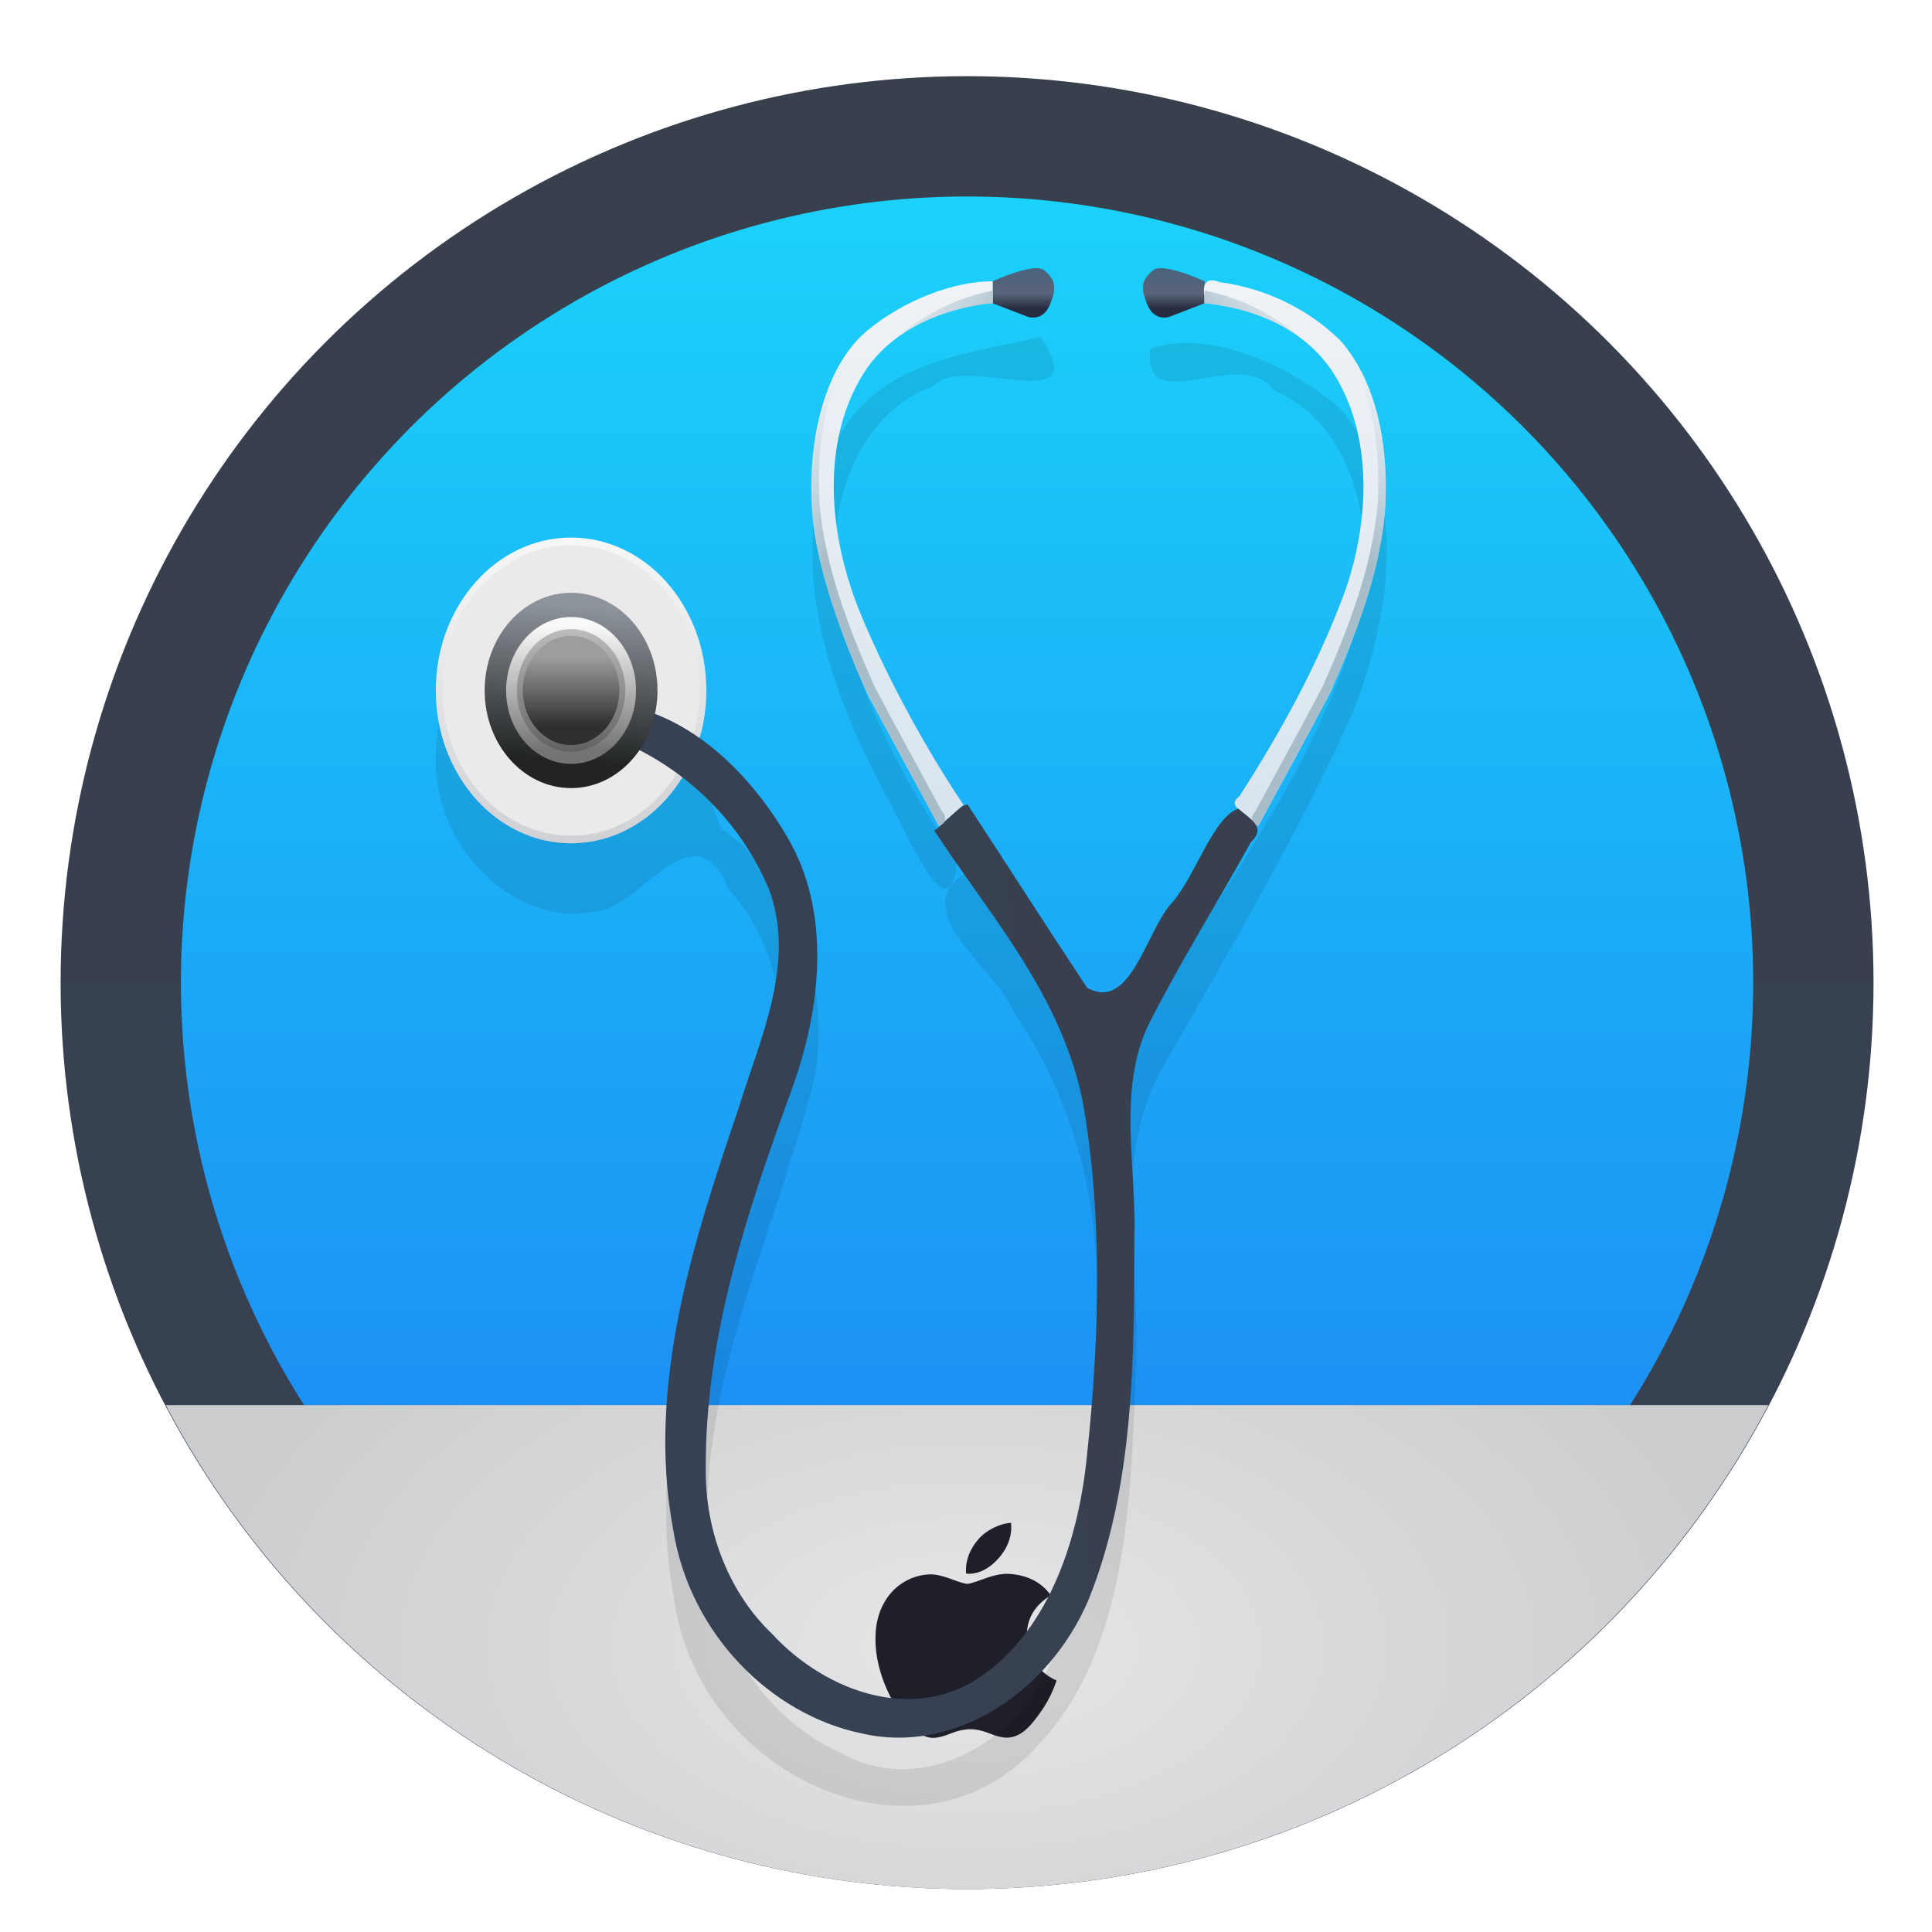 <svg width="64" height="64" version="1.1" xmlns="http://www.w3.org/2000/svg" xmlns:xlink="http://www.w3.org/1999/xlink">
 <defs>
  <filter id="c" x="-.036" y="-.036" width="1.072" height="1.072" color-interpolation-filters="sRGB">
   <feGaussianBlur stdDeviation="0.42"/>
  </filter>
  <filter id="t" x="-.071" y="-.052" width="1.142" height="1.104" color-interpolation-filters="sRGB">
   <feGaussianBlur stdDeviation="1.895"/>
  </filter>
  <linearGradient id="s" x1="255.44" x2="254.91" y1="1040" y2="1000.7" gradientUnits="userSpaceOnUse">
   <stop stop-color="#cfd1d5" offset="0"/>
   <stop stop-color="#f5f7f7" offset="1"/>
  </linearGradient>
  <linearGradient id="r" x1="257.03" x2="258.45" y1="1035.4" y2="1004.8" gradientUnits="userSpaceOnUse">
   <stop stop-color="#ebe9ea" offset="0"/>
   <stop stop-color="#ebe9ea" offset="1"/>
  </linearGradient>
  <linearGradient id="d" x1="324.69" x2="324.69" y1="970.17" y2="965.8" gradientTransform="matrix(-1 0 0 1 621.9 0)" gradientUnits="userSpaceOnUse" xlink:href="#e"/>
  <linearGradient id="e">
   <stop stop-color="#272c41" offset="0"/>
   <stop stop-color="#596379" offset=".443"/>
   <stop stop-color="#586278" offset=".6"/>
   <stop stop-color="#4b647b" offset="1"/>
  </linearGradient>
  <linearGradient id="f" x1="313" x2="313.5" y1="1034.4" y2="964.36" gradientTransform="matrix(-1 0 0 1 621.9 0)" gradientUnits="userSpaceOnUse" xlink:href="#g"/>
  <linearGradient id="g">
   <stop stop-color="#d9e5ee" offset="0"/>
   <stop stop-color="#f0f3f6" offset="1"/>
  </linearGradient>
  <linearGradient id="h" x1="314.18" x2="302.66" y1="24.923" y2="15.011" gradientTransform="matrix(-1 0 0 1 621.9 956.36)" gradientUnits="userSpaceOnUse" xlink:href="#i"/>
  <linearGradient id="i">
   <stop stop-color="#a8bdca" offset="0"/>
   <stop stop-color="#a8bdca" stop-opacity="0" offset="1"/>
  </linearGradient>
  <linearGradient id="j" x1="352.32" x2="292.39" y1="1045.1" y2="1053.4" gradientUnits="userSpaceOnUse">
   <stop stop-color="#38404d" offset="0"/>
   <stop stop-color="#374154" offset="1"/>
  </linearGradient>
  <linearGradient id="k" x1="249.79" x2="251.2" y1="1029" y2="1008.5" gradientUnits="userSpaceOnUse">
   <stop stop-color="#222424" offset="0"/>
   <stop stop-color="#8f959d" offset="1"/>
  </linearGradient>
  <linearGradient id="l" x1="253.32" x2="253.32" y1="1028.1" y2="1011.7" gradientUnits="userSpaceOnUse">
   <stop stop-color="#747474" offset="0"/>
   <stop stop-color="#fafafa" offset="1"/>
  </linearGradient>
  <linearGradient id="m" x1="256.62" x2="256.62" y1="1025" y2="1015.9" gradientUnits="userSpaceOnUse">
   <stop stop-color="#2e2e2e" offset="0"/>
   <stop stop-color="#9d9d9d" offset="1"/>
  </linearGradient>
  <linearGradient id="n" x1="324.69" x2="324.69" y1="970.17" y2="965.8" gradientUnits="userSpaceOnUse" xlink:href="#e"/>
  <linearGradient id="o" x1="313" x2="313.5" y1="1034.4" y2="964.36" gradientUnits="userSpaceOnUse" xlink:href="#g"/>
  <linearGradient id="p" x1="314.18" x2="302.66" y1="981.29" y2="971.37" gradientUnits="userSpaceOnUse" xlink:href="#i"/>
  <linearGradient id="q" x1="400.57" x2="400.57" y1="517.8" y2="545.8" gradientTransform="matrix(26.715 0 0 26.715 -10442 -13948)" gradientUnits="userSpaceOnUse">
   <stop stop-color="#1bd2fa" offset="0"/>
   <stop stop-color="#1c7ef2" offset="1"/>
  </linearGradient>
  <linearGradient id="b" x1="400.57" x2="400.57" y1="517.8" y2="545.8" gradientUnits="userSpaceOnUse" xlink:href="#j"/>
  <radialGradient id="a" cx="32.015" cy="54.009" r="26.521" gradientTransform="matrix(1 -.001 .001 .566 -.03 23.475)" gradientUnits="userSpaceOnUse">
   <stop stop-color="#e6e6e8" offset="0"/>
   <stop stop-color="#cbccce" offset="1"/>
  </radialGradient>
 </defs>
 <g transform="translate(-384.57 -483.8)">
  <g transform="translate(392.24 -502.52)">
   <g transform="matrix(1.139 0 0 1.139 -3.456 -142.8)" stroke-width="1.317">
    <g transform="matrix(1.054 0 0 1.054 -.913 -55.412)">
     <g transform="matrix(.833 0 0 .833 -408.28 587.9)">
      <g transform="matrix(1.113 0 0 1.113 -46.055 -58.718)"></g>
     </g>
     <g transform="matrix(.058 0 0 .058 9.033 1005.2)" stroke-width="1.01">
      <circle transform="matrix(30.803 0 0 30.803 -12080 -16122)" cx="400.57" cy="531.8" r="14" filter="url(#c)" opacity=".25"/>
      <circle transform="matrix(30.803 0 0 30.803 -12080 -16122)" cx="400.57" cy="531.8" r="14" fill="url(#b)"/>
      <circle cx="258.76" cy="259.04" r="374.01" fill="url(#q)" stroke-width="31.111"/>
      <path transform="matrix(14.375 0 0 14.375 -201.45 -201.22)" d="m5.494 46a30 30 0 0 0 26.52 16.018 30 30 0 0 0 26.521-16.018h-53.041z" fill="url(#a)" stroke-width="2.164"/>
     </g>
    </g>
   </g>
  </g>
 </g>
 <path d="m34.874 55.998c-0.108 0.249-0.235 0.478-0.383 0.689-0.201 0.287-0.366 0.486-0.493 0.596-0.197 0.181-0.408 0.274-0.634 0.279-0.162 0-0.358-0.046-0.586-0.14-0.229-0.093-0.439-0.139-0.631-0.139-0.201 0-0.417 0.046-0.648 0.139-0.231 0.094-0.418 0.142-0.56 0.147-0.217 0.009-0.433-0.086-0.648-0.287-0.138-0.12-0.31-0.326-0.516-0.617-0.221-0.311-0.403-0.672-0.546-1.084-0.153-0.445-0.229-0.875-0.229-1.292 0-0.477 0.103-0.889 0.31-1.234 0.162-0.277 0.378-0.496 0.649-0.656 0.27-0.16 0.562-0.242 0.877-0.247 0.172 0 0.398 0.053 0.678 0.158 0.28 0.105 0.459 0.158 0.538 0.158 0.059 0 0.258-0.062 0.597-0.186 0.32-0.115 0.59-0.163 0.811-0.144 0.599 0.048 1.05 0.285 1.349 0.71-0.536 0.325-0.801 0.78-0.796 1.363 0.005 0.455 0.17 0.833 0.494 1.133 0.147 0.139 0.311 0.247 0.493 0.324-0.04 0.115-0.081 0.225-0.126 0.33zm-1.375-5.409c0 0.356-0.13 0.689-0.39 0.997-0.313 0.366-0.692 0.577-1.102 0.544-0.005-0.043-0.008-0.088-0.008-0.135 0-0.342 0.149-0.708 0.413-1.007 0.132-0.152 0.3-0.278 0.503-0.378 0.203-0.099 0.395-0.154 0.576-0.163 0.005 0.048 0.007 0.095 0.007 0.142z" fill="#1e1f28" stroke-width=".065"/>
 <g transform="matrix(.492 0 0 .556 6.588 -522.74)" stroke-width="2.636">
  <path d="m56.662 960.26c-4.985 1.038-11.291 1.436-13.921 6.569-3.479 6.977-0.052 14.875 3.667 20.994 1.141 1.653 4.11 8.32 4.671 3.654-3.317-4.391-6.375-9.207-7.822-14.594-1.528-5.263 0.577-11.969 6.218-13.706 1.911-2.003 10.971 2.064 7.187-2.917zm-5.111 31.971c-3.984 2.256 2.264 5.743 3.33 8.282 3.826 4.904 5.812 11.079 5.546 17.295 0.154 7.616 0.308 15.91-3.76 22.645-2.824 4.301-8.714 6.569-13.484 4.138-6.038-2.359-10.097-8.97-8.928-15.442 0.494-8.819 4.974-16.658 7.265-25.012 0.955-5.502-1.406-11.716-6.321-14.565-2.176-3.958-0.264-10.116-5.634-12.185-5.464-3.147-13.381 0.897-13.59 7.338-0.563 6 5.799 11.293 11.604 9.559 2.772-0.941 5.948-5.745 8.135-1.065 3.362 3.211 4.39 8.363 2.312 12.549-3.246 9.502-8.206 19.328-6.039 29.643 1.607 10.542 16.282 16.54 24.294 8.963 6.475-5.875 6.484-15.327 6.827-23.414 0.229-5.768-1.621-12.107 1.841-17.265 4.382-6.827 8.929-13.605 12.625-20.832 2.631-5.651 4.023-13.373-0.709-18.332-3.451-2.631-9.001-4.81-12.82-3.549-0.454 4.306 6.075-0.335 8.406 2.5 5.84 2.164 7.126 9.49 5.246 14.795-3.366 9.194-10.221 16.482-15.431 24.625-4.179 1.31-5.825-5.864-8.699-8.316-0.657-0.599-1.297-2.321-2.015-2.355z" filter="url(#t)" opacity=".3"/>
  <g transform="matrix(.454 0 0 .454 -91.754 518.1)">
   <circle cx="257.3" cy="1020.3" r="20.064" fill="url(#s)"/>
   <circle cx="257.3" cy="1020.3" r="19.064" fill="url(#r)"/>
   <g transform="translate(49.182 -.001)" fill-rule="evenodd">
    <path d="m302.08 966.61v2.875c-1.722 0.587-3.442 1.179-5.165 1.763-0.93 0.279-2.03 0.088-2.705-0.643-0.57-0.603-0.866-1.404-1.119-2.18-0.238-0.747-0.234-1.63 0.276-2.268 0.338-0.43 0.752-0.812 1.216-1.1 0.734-0.296 1.552-0.149 2.309-0.036 1.781 0.334 3.505 0.928 5.188 1.589z" fill="url(#d)"/>
    <path d="m302.05 969.48c7.348 0.645 15.246 3.372 19.528 9.745 5.455 8.165 4.841 18.887 1.457 27.727-4 9.737-9.629 18.74-15.799 27.238-1.693 1.108 0.103 1.753 0.969 2.527 0.704 0.263 1.678 2.012 2.131 0.891 3.451-5.695 7.004-11.332 10.39-17.064 3.743-7.549 7.287-15.468 8.114-23.942 0.551-7.823-0.943-16.51-6.678-22.267-4.97-4.286-11.368-6.854-17.861-7.62-1.926-0.671-2.582 0.138-2.25 1.879-5.7e-4 0.295-1e-3 0.59-2e-3 0.886z" fill="url(#f)"/>
    <path d="m302.05 967.83c5.408 0.907 10.591 3.262 14.887 6.668-4.36-3.031-9.634-4.577-14.889-5.018 6.5e-4 -0.55 1e-3 -1.1 2e-3 -1.65zm18.266 5.002c5.915 4.225 8.203 11.831 8.586 18.788 0.605 9.605-3.287 18.717-7.315 27.213-2.184 4.327-4.956 8.326-7.414 12.5-1.387 2.266-2.774 4.532-4.161 6.798-1.069-0.498-1.227-1.162-0.381-2.009 3.32-5.481 6.742-10.904 9.998-16.422 3.74-7.542 7.279-15.452 8.112-23.918 0.561-8.1-1.049-17.33-7.427-22.951z" fill="url(#h)"/>
   </g>
   <path d="m311.17 1038.7c1.621-0.995 3.413-3.238 4.927-3.443 5.919 8.011 11.773 16.086 17.733 24.056 6.597 3.28 8.814-7.842 12.79-11.348 3.302-3.456 5.968-11.083 9.639-12.15 1.627 1.294 4.282 2.414 1.862 4.397-5.078 8.12-10.637 15.964-15.375 24.28-4.364 8.68-1.573 18.446-1.902 27.672-0.036 15.981-0.049 32.748-6.843 47.55-5.927 12.231-20.044 20.259-33.604 17.458-13.468-2.472-25.516-13.058-27.967-26.812-3.988-18.986 3.063-37.849 9.748-55.331 3.141-9.028 8.491-18.924 4.513-28.554-3.875-8.26-10.991-14.584-19.228-18.34-3.354-0.714-8.717-6.878-1.821-5.821 9.942 1.772 18.312 9.02 23.744 17.259 6.603 9.9 4.955 22.551 0.679 33.01-6.538 15.854-12.911 32.447-12.788 49.859-0.117 8.27 3.495 16.323 9.829 21.664 8.104 7.785 21.478 11.842 31.504 5.255 9.749-6.251 14.034-17.878 15.231-28.929 1.81-15.197 2.33-30.8-0.601-45.889-3.075-14.129-13.773-24.62-22.069-35.846z" fill="url(#j)" fill-rule="evenodd"/>
   <circle cx="257.3" cy="1020.3" r="12.816" fill="url(#k)"/>
   <circle cx="257.3" cy="1020.3" r="9.634" fill="url(#l)"/>
   <circle cx="257.3" cy="1020.3" r="8.043" fill="#3a3a3a" opacity=".3"/>
   <circle cx="257.3" cy="1020.3" r="7.16" fill="url(#m)" opacity=".99"/>
   <g fill-rule="evenodd">
    <path d="m319.81 966.61v2.875c1.722 0.587 3.442 1.179 5.165 1.763 0.93 0.279 2.03 0.088 2.705-0.643 0.57-0.603 0.866-1.404 1.119-2.18 0.238-0.747 0.234-1.63-0.276-2.268-0.338-0.43-0.752-0.812-1.216-1.1-0.734-0.296-1.552-0.149-2.309-0.036-1.781 0.334-3.505 0.928-5.188 1.589z" fill="url(#n)"/>
    <path d="m319.84 969.48c-0.477 4e-3 -13.307 0.803-19.24 9.322-6.256 8.983-5.228 21.111-0.261 31.663 6.482 13.771 15.159 24.837 15.159 24.837l-3.624 2.828-10.386-16.97s-7.513-13.877-8.397-24.042c-0.961-11.05 2.625-20.023 8.132-24.042 5.506-4.019 12.787-6.474 18.611-6.474z" fill="url(#o)"/>
    <path d="m319.84 967.83c-5.408 0.907-10.591 3.262-14.887 6.668 4.36-3.031 9.634-4.577 14.889-5.018-6.5e-4 -0.55-1e-3 -1.1-2e-3 -1.65zm-18.266 5.002c-5.915 4.225-8.203 11.831-8.586 18.788-0.605 9.605 3.287 18.717 7.315 27.213 2.184 4.327 4.956 8.326 7.414 12.5 1.387 2.266 2.774 4.532 4.161 6.798 1.069-0.498 1.227-1.162 0.381-2.009-3.32-5.481-6.742-10.904-9.998-16.422-3.74-7.542-7.279-15.452-8.112-23.918-0.561-8.1 1.049-17.33 7.427-22.951z" fill="url(#p)"/>
   </g>
  </g>
 </g>
</svg>
